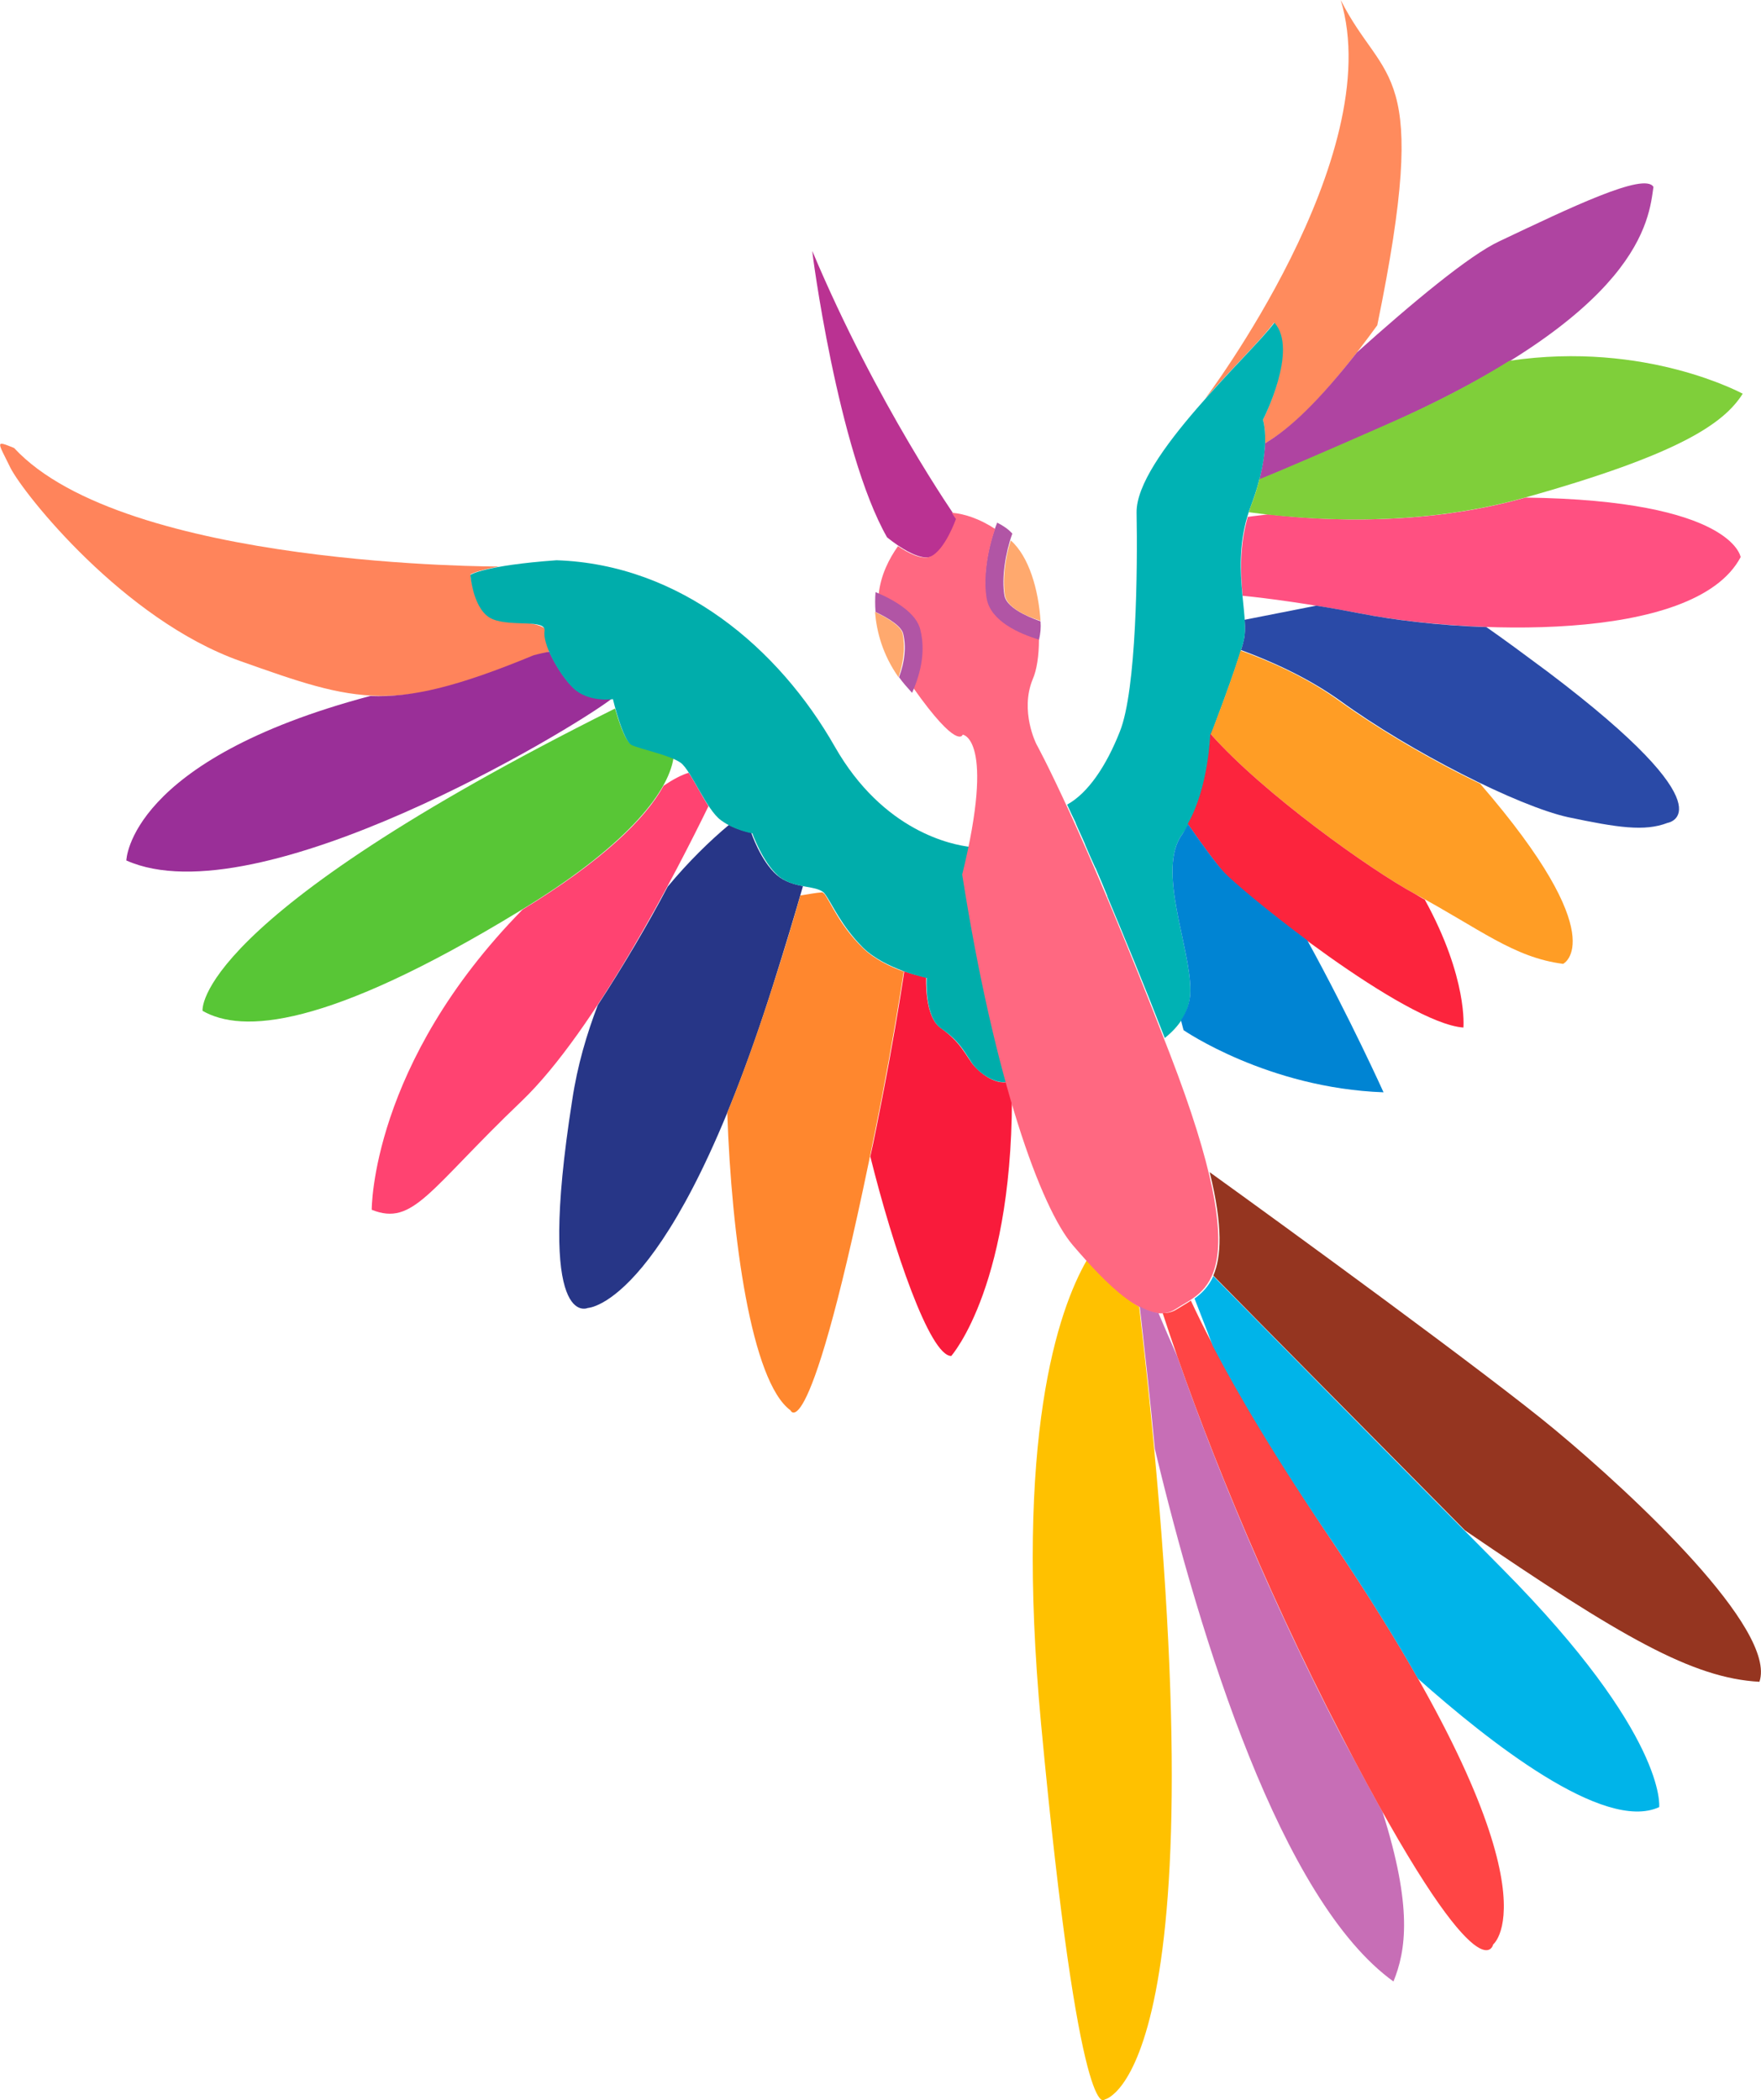 <?xml version="1.0" encoding="utf-8"?>
<!-- Generator: Adobe Illustrator 24.2.1, SVG Export Plug-In . SVG Version: 6.00 Build 0)  -->
<svg version="1.1" id="Layer_1" xmlns="http://www.w3.org/2000/svg" xmlns:xlink="http://www.w3.org/1999/xlink" x="0px" y="0px"
	 viewBox="0 0 337.3 402.2" enable-background="new 0 0 337.3 402.2" xml:space="preserve">
<g>
	<path fill="#FFC100" d="M208.2,241.3c-5.6,9.7-13.9,34-8.8,88.8c7.4,78.9,12.2,72,12.2,72s23.8-4.4,6.6-151.8
		C214.9,248.3,211.4,244.8,208.2,241.3z"/>
	<path fill="#FF845B" d="M94.4,118.5c-3.7-1.5-4.3-8.5-4.3-8.5s1.1-0.7,5.5-1.5l0,0c0,0-71.7,0.2-92.9-22.7C-1,84.3-0.5,84.5,2,89.6
		c2.6,5.1,21.7,29.1,44,37c22.3,7.9,29.5,10.5,59.1-1.8c1.7-3.4-0.6-5.3-4.7-5.5C98.5,119.2,96.1,119.2,94.4,118.5z"/>
	<path fill="#9A2F98" d="M109.7,131.6c-1.7-1.7-3.4-4.4-4.5-6.8c-0.9,0.2-1.9,0.4-3,0.7c-14.5,6-23.2,8.1-31.2,7.8c0,0,0,0-0.1,0
		c-46.3,12.3-46.7,31.5-46.7,31.5c25.1,11.2,85.4-25.1,93-31C117.3,133.7,112.6,134.4,109.7,131.6z"/>
	<path fill="#58C636" d="M120.9,142.5c-1.2-0.6-2.4-4.4-3.1-6.8l0,0c-81.3,40.6-79,57.9-79,57.9c7.5,4.3,23.6,3.5,60.7-19.1
		c20-12.1,28.4-22.4,29.5-29.3C126.5,144.1,122.4,143.2,120.9,142.5z"/>
	<path fill="#FF4371" d="M131.9,148c-1.3,0.4-2.9,1.2-4.8,2.5c-3.5,6.4-11.9,14.5-27,23.7c-29.1,29.6-28.9,57.5-28.9,57.5
		c8,3.2,10.9-3.8,28.7-20.8c14.1-13.5,29.8-44.2,35.8-56.5C134.4,152.4,133.1,149.8,131.9,148z"/>
	<path fill="#273687" d="M148.8,167.6c-3.1-2.7-4.9-8.1-4.9-8.1s-2.1-0.4-4.3-1.5c-3.7,3.1-7.7,7-11.7,11.8
		c-3.8,7.2-8.5,15.2-13.4,22.7c-2.1,5.5-3.9,11.5-4.9,18.2c-7,44.5,3,39.8,3,39.8s16-0.4,35.4-61.6c2.4-7.6,4.3-13.9,5.8-19.2
		C152.2,169.4,150.3,168.9,148.8,167.6z"/>
	<path fill="#FF872E" d="M165.2,181.5c-4.3-4.2-6-8.5-7.3-10.3c-0.1-0.1-0.3-0.2-0.4-0.3c-1.4,0.1-2.8,0.4-4.2,0.6
		c-1.4,4.9-3.1,10.6-5.3,17.4c-3,9.4-5.9,17.4-8.7,24.2c0.8,23.7,4.6,51.5,12.1,57c0,0,3.9,9.5,17.5-59.9c2-10.4,3.3-18.3,4.2-24.1
		C170.6,185.2,167.4,183.7,165.2,181.5z"/>
	<path fill="#F91B3B" d="M186,203.4c-1.7-2.5-2.6-4.2-5.8-6.5c-3.2-2.2-2.8-9.7-2.8-9.7s-3.1-0.6-6.4-2c0.8,0.3,1.5,0.6,2.2,0.9
		c-0.9,5.9-2.2,13.8-4.2,24.1c-0.8,4-1.5,7.8-2.3,11.3c4.4,17.7,11.4,38.2,15.5,38.2c0,0,12.3-13.8,11.6-52.8
		C191.1,208.4,187.3,205.3,186,203.4z"/>
	<path fill="#00ADAB" d="M192.9,207.2c-3-10.8-5.9-24-8.3-39.7c0.5-1.9,0.9-3.7,1.2-5.3c-3.4-0.4-16.6-2.9-25.9-19.2
		c-10.7-18.8-29.5-34.9-53.3-35.7c-13.9,1-16.5,2.8-16.5,2.8s0.5,7,4.3,8.5c3.7,1.5,10.3-0.1,9.9,2.3c-0.4,2.3,2.6,8.1,5.5,10.9
		c2.9,2.8,7.6,2.1,7.6,2.1s1.9,8,3.6,8.8c1.7,0.8,7.3,1.9,9.4,3.4c2,1.5,4.9,9,7.7,11c2.7,2,6,2.5,6,2.5s1.9,5.4,4.9,8.1
		c3.1,2.7,7.7,1.7,9,3.5c1.4,1.9,3.1,6.1,7.3,10.3c4.3,4.2,12.2,5.8,12.2,5.8s-0.5,7.5,2.8,9.7c3.2,2.2,4.1,3.9,5.8,6.5
		C187.1,205.1,190.3,207.7,192.9,207.2z"/>
	<path fill="#FF8B5D" d="M256.8,0c9.1,30-26,76.4-26,76.4c5.6-6.3,11.3-11.9,13.2-14.6c4.7,5.2-2.1,18.6-2.1,18.6s0.5,1.5,0.4,4.5
		c5.7-3.2,12.4-10.1,21.5-22.6C274.2,11.7,265.1,16.5,256.8,0z"/>
	<path fill="#AF44A1" d="M287.2,46.2c-5.8,2.7-16.7,11.8-27.3,21.3c-7.2,9.2-12.8,14.6-17.6,17.4c0-0.2,0-0.3,0-0.5
		c0,1.8-0.3,4.3-1.1,7.5c5.3-2.2,12.9-5.4,23.7-10.2c49.6-21.9,50.9-39.6,51.8-45.9C315,32.9,300.7,39.8,287.2,46.2z"/>
	<path fill="#FF5081" d="M292.2,95.3c-19.1,5.4-38.2,4.5-49.3,3.2c-1.3,0.2-2.6,0.3-3.9,0.5c-1.6,5.6-1.4,10.7-1,15.1
		c5,0.5,12.5,1.5,22.6,3.4c19.3,3.8,63.9,6,72.8-10.8C333.4,106.7,331.9,95.8,292.2,95.3z"/>
	<path fill="#2A4AA7" d="M284.7,120.1c-9.3-0.3-18-1.4-24.1-2.6c-3.1-0.6-5.9-1.1-8.5-1.5l-13.7,2.7c0.1,1.5,0.1,2.9-0.2,4
		c-0.1,0.5-0.3,1.2-0.5,1.8c5.7,2.1,12.7,5.2,19,9.7c13.5,9.8,34.1,20.2,43.6,22.3c9.5,2,14.7,2.8,19.1,1.1c0,0,12.7-2-22.9-28.9
		C291.8,125.2,288,122.4,284.7,120.1z"/>
	<path fill="#00B2B4" d="M244.1,61.8c-4.3,5.9-26.6,25.9-26.4,36.4c0.2,10.5,0,33.9-3.2,41.9c-2.6,6.6-6.1,11.8-10.1,14l0,0
		c0.5,1.1,1,2.2,1.6,3.4c0,0.1,0.1,0.2,0.1,0.3c0.5,1.2,1.1,2.4,1.7,3.8c0,0.1,0.1,0.2,0.1,0.3c0.6,1.4,1.2,2.8,1.9,4.3
		c0.1,0.1,0.1,0.2,0.2,0.4c0.7,1.6,1.4,3.3,2.1,5c0,0,0,0,0,0.1c3.1,7.4,6.8,16.3,11,27.1c2.5-2,4.9-4.9,4.9-9
		c0.1-8.4-6.6-23.3-1.5-30.1c5.1-6.8,5.4-18.9,5.4-18.9s5-13,6.3-18c1.3-5-2.8-14.8,1.4-25.9s2.3-16.5,2.3-16.5S248.8,67,244.1,61.8
		z"/>
	<path fill="#FF9D25" d="M283.5,150.1c-9-4.3-19.1-10.2-26.9-15.8c-6.2-4.5-13.2-7.6-19-9.7c0.1-0.3,0.2-0.6,0.3-0.9
		c-1.5,5.3-5.7,16.3-6,16.9c10.1,11.4,30.6,26,39.1,30.6c12.3,6.6,18.9,12.2,28.4,13.4C299.4,184.6,309.2,179.8,283.5,150.1
		L283.5,150.1z"/>
	<path fill="#FC243D" d="M271,171.2c-8.5-4.6-29-19.2-39.1-30.6c0-0.1,0.2-0.4,0.3-0.9c-0.2,0.6-0.4,1-0.4,1s-0.3,10.1-4.3,17.1
		c2.7,3.9,5.4,7.6,6.9,9.3c3.7,4.1,34.7,28.9,45.9,29.7c0,0,0.9-9.4-7.4-24.5C272.3,172,271.7,171.6,271,171.2z"/>
	<path fill="#0084D3" d="M234.5,167.1c-1.5-1.6-4.2-5.3-6.9-9.2c-0.4,0.6-0.7,1.2-1.1,1.8c-5.1,6.8,1.6,21.7,1.5,30.1
		c0,2.2-0.8,4.1-1.8,5.6c0.3,1.2,0.5,1.9,0.5,1.9s16.1,11.1,38.3,11.9c0,0-6.4-14.2-14.6-29.1C242.6,174.3,236.1,168.8,234.5,167.1z
		"/>
	<path fill="#7FCF3A" d="M289.1,69.1c-6.4,4-14.3,8.2-24.2,12.5c-10.7,4.7-18.3,8-23.7,10.2c0-0.1,0-0.2,0.1-0.3
		c-0.4,1.6-0.9,3.4-1.7,5.4c-0.2,0.4-0.2,0.8-0.4,1.2c10.3,1.4,31.6,3.2,52.9-2.8c29.6-8.3,38.1-14.2,41.7-19.9
		C333.9,75.5,315.4,65.2,289.1,69.1z"/>
	<path fill="#BA3292" d="M155.6,48.1c-0.2-0.6,4.9,38.3,14.3,54.8c0,0,5.7,4.8,8.5,3.7c2.7-1.1,4.9-7.2,4.9-7.2
		S167.9,77.4,155.6,48.1z"/>
	<path fill="none" d="M172.3,127.5c0.1,0.2,0.2,0.3,0.4,0.5c0.6-2.3,0.7-4.6,0.3-6.6c-0.3-1.2-2.2-2.6-4.5-3.8
		C168.8,120.6,169.9,123.9,172.3,127.5z"/>
	<g>
		<path fill="#B155A5" d="M192.4,114.1c-0.6-3.4,0.2-8.3,1.5-11.9c-0.7-0.8-1.7-1.5-2.9-2.1c-1.8,4.4-2.8,10.5-2.1,14.6
			c0.7,4.3,6.1,6.7,10.1,7.9c0.3-1.3,0.4-2.4,0.3-3.6C196.2,117.9,192.8,116.2,192.4,114.1z"/>
	</g>
	<path fill="#FF6881" d="M189,114.7c-0.7-3.8,0.1-9.1,1.6-13.4c-2.9-1.9-5.8-2.9-8.3-3.1c0.5,0.8,0.8,1.2,0.8,1.2s-2.1,6-4.9,7.2
		c-1.6,0.7-4.3-0.7-6.2-2c-1.7,2.4-3.3,5.5-3.7,9.2c3.4,1.5,7.2,3.9,7.8,6.9c0.8,3.4,0.4,7.1-1.2,11c8.6,12.2,9.5,9,9.5,9
		s6.3,0.7-0.1,26.8c6.2,39.5,15.1,63.9,21.2,71c6.1,7.1,14.3,15.8,19.7,12.2c5.4-3.6,15.8-5-1.1-48.8
		c-16.9-43.8-25.6-59.4-25.6-59.4s-3.2-6.3-0.7-12.4c0.8-1.8,1.2-4.6,1.2-7.6C195.3,121.4,189.8,119,189,114.7z"/>
	<path fill="#FFA96E" d="M193.6,103.5c-1.1,3.4-1.6,7.6-1.1,10.6c0.4,2.1,3.6,3.8,6.8,4.8C198.9,112.9,197.1,106.6,193.6,103.5
		C193.6,103.5,193.6,103.5,193.6,103.5z"/>
	<g>
		<path fill="#FFA96E" d="M167.6,117.2c0.3,3.7,1.4,8.1,4.5,12.5c1-3,1.3-5.7,0.8-8.3C172.6,120,170.3,118.5,167.6,117.2z"/>
		<path fill="#B155A5" d="M167.7,113.4c-0.1,1.2-0.1,2.4,0,3.8c2.7,1.3,5,2.8,5.3,4.2c0.6,2.5,0.3,5.3-0.8,8.3c0.7,1,1.6,2,2.5,3
			c1.9-4.3,2.5-8.3,1.6-12C175.6,117.4,171.3,114.9,167.7,113.4z"/>
	</g>
	<path fill="#C76EB6" d="M221.9,251.5c-1.2-0.2-2.4-0.6-3.6-1.3c1.1,9.7,2.1,18.8,2.9,27.3c8.8,36.7,24.2,86.5,45.7,102
		c2.4-5.9,3.7-14.2-2.1-32.5c-2.3-4.1-4.8-8.8-7.7-14.2c-13.7-26.3-24.5-52.6-31.6-73C224.1,256.6,222.9,253.9,221.9,251.5z"/>
	<path fill="#FF4545" d="M228.1,249.1c-0.9,0.6-1.8,1.1-2.6,1.6c-0.9,0.6-1.8,0.8-2.8,0.8c6.9,21.2,18.8,51.2,34.4,81.2
		c26.6,51.2,28.9,39.7,28.9,39.7s13.8-10.8-30.3-76.4C240.5,273.4,232.5,258.6,228.1,249.1z"/>
	<path fill="#00B4E9" d="M287.8,300.5c-21.3-21.5-43.3-43.8-55.4-56.1c-0.9,2-2.2,3.3-3.6,4.3c1,2.6,2.2,5.6,3.5,9.1
		c4.8,9.2,12.1,21.6,23.4,38.2c6.5,9.7,11.7,18.1,15.9,25.5c13.5,12,35.6,29.5,46.2,24.6C317.8,346.1,319.4,332.4,287.8,300.5z"/>
	<path fill="#953520" d="M297.8,273.8c-12.5-10.4-52.2-39.3-66.1-49.3c2.6,10.5,2.2,16.3,0.7,19.8c10.7,10.9,29.3,29.7,48.2,48.8
		c30,20.5,43.6,28.3,56.4,29C340.4,312.1,313.1,286.5,297.8,273.8z"/>
</g>
</svg>
